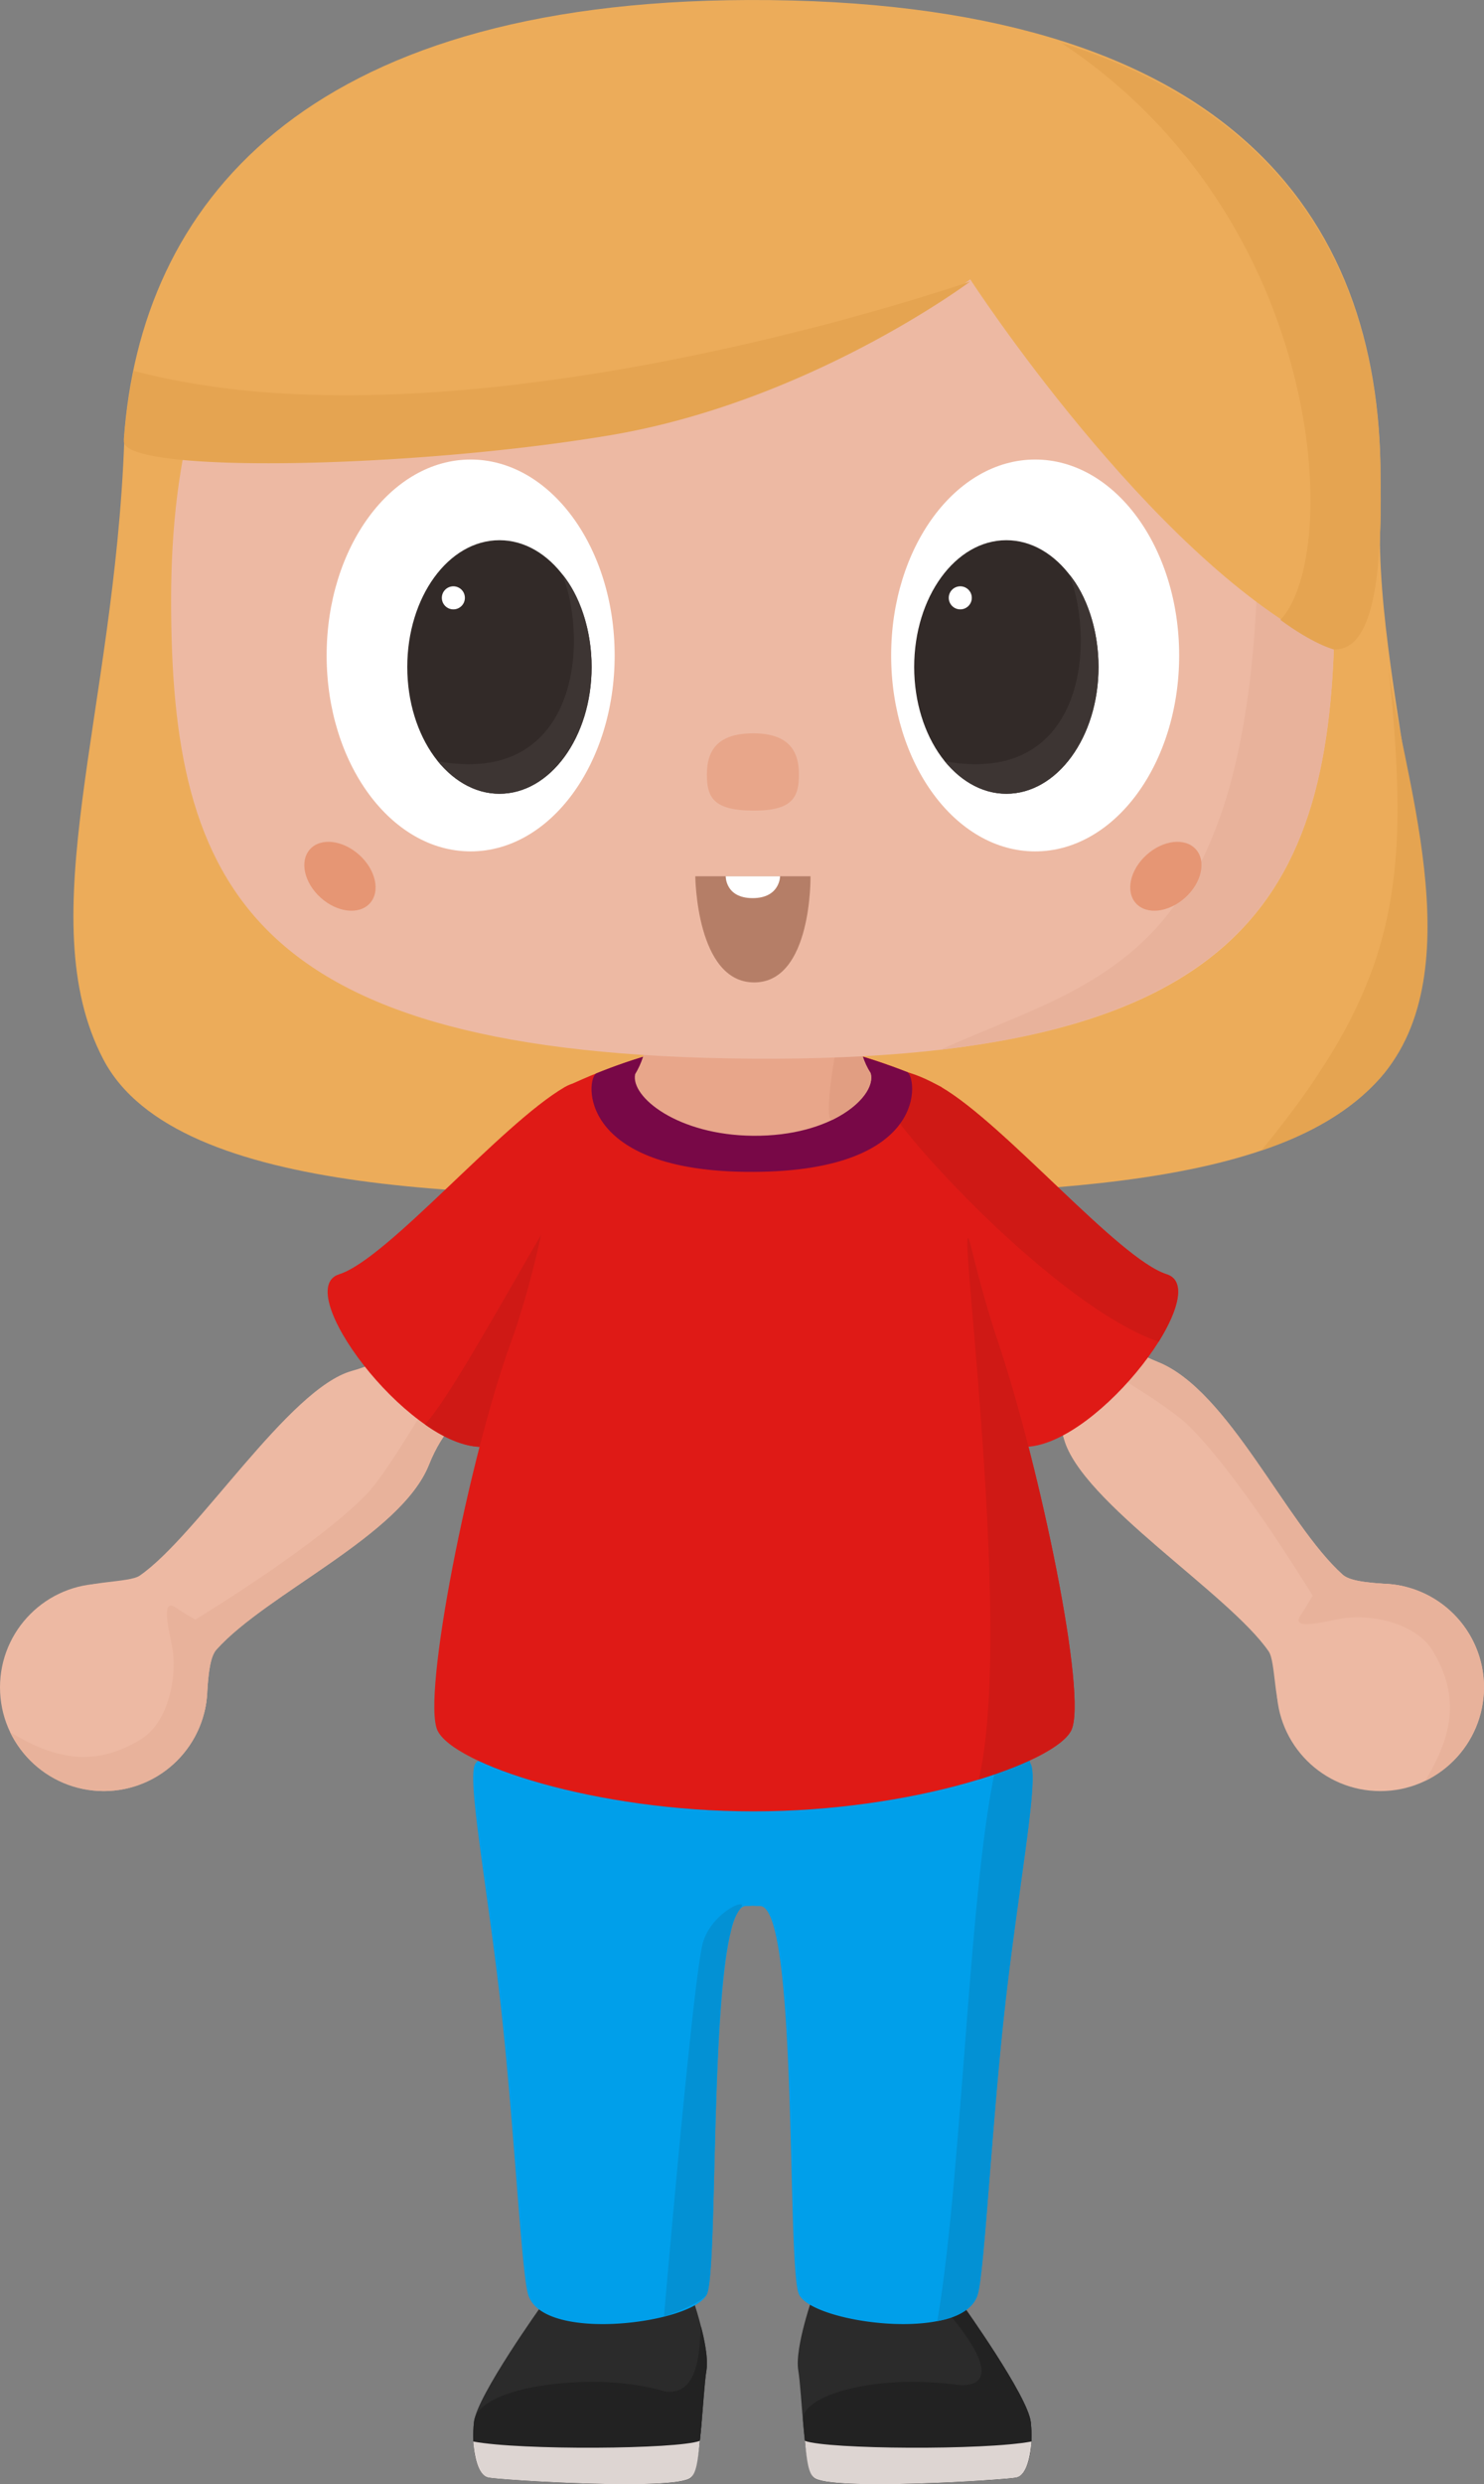<?xml version="1.0" encoding="UTF-8" standalone="no"?>
<svg
   id="karakter-vrouw"
   width="252.542"
   height="422.591"
   viewBox="0 0 252.542 422.591"
   version="1.1"
   xmlns="http://www.w3.org/2000/svg">
  <rect x="0" y="0" width="252.542" height="422.591" fill="#808080" stroke="none"/>
  <defs
     id="defs638" />
  <path
     id="Path_3709"
     data-name="Path 3709"
     d="m 21.147,75.019 c -1.689,46.323 -16.127,81.223 -3.56,105.197 12.567,23.974 67.416,23.285 108.447,23.285 53.752,0 92.488,-1.78 108.787,-20.066 16.299,-18.286 -0.007,-60.075 0,-92.549 C 205.659,75.851 22.835,28.697 21.147,75.019 Z"
     fill="#ecac5a" />
  <path
     id="Path_3710"
     data-name="Path 3710"
     d="m 214.668,195.708 c 8.307,-2.759 15.246,-6.768 20.152,-12.272 16.3,-18.286 3.314,-53.3 1.366,-70.83 4.03,37.589 1.955,54.365 -21.518,83.102 z"
     fill="#e5a451" />
  <g
     id="Group_5093"
     data-name="Group 5093">
    <g
       id="Group_5089"
       data-name="Group 5089"
       transform="translate(0,217.87)">
      <g
         id="Group_5088"
         data-name="Group 5088"
         transform="rotate(-90,128.494,-41.682)">
        <g
           id="Group_5086"
           data-name="Group 5086">
          <g
             id="Group_5084"
             data-name="Group 5084"
             transform="rotate(90,43.406,43.406)">
            <path
               id="Path_3678"
               data-name="Path 3678"
               d="M 58.305,49.988 C 48.7,41.375 38.9,18.608 26.863,13.818 14.826,9.028 14.852,0 14.852,0 L 0,12.371 c 0,0 7.906,3.8 10.886,14.554 2.98,10.754 28.1,26.331 34.84,36.132 1.217,1.769 0.85,9.4 2.728,11.542 6.3,0.161 20.655,-15.894 21.1,-21.832 0.157,-1.773 -8.866,-0.643 -11.249,-2.779 z"
               fill="#edb9a3" />
            <circle
               id="Ellipse_565"
               data-name="Ellipse 565"
               cx="17.645"
               cy="17.645"
               transform="translate(47.076,51.523)"
               fill="#edb9a3"
               r="17.645" />
          </g>
        </g>
        <g
           id="Group_5085"
           data-name="Group 5085"
           transform="translate(1.728,6.989)">
          <path
             id="Path_3678-2"
             data-name="Path 3678"
             d="M 51.317,49.988 C 41.708,41.374 31.907,18.608 19.875,13.817 7.843,9.026 7.863,0 7.863,0 L 0,8.657 c 0,0 20.086,11.143 24.874,15.776 8.408,8.149 19.586,26.289 21.679,29.686 4.494,-1.094 15.567,4.586 16.01,-1.353 0.16,-1.772 -8.863,-0.642 -11.246,-2.778 z"
             transform="rotate(90,42.542,42.542)"
             fill="#e8b29b" />
          <path
             id="Path_3686"
             data-name="Path 3686"
             d="M 13.909,0.245 A 17.645,17.645 0 0 1 31.554,17.89 17.871,17.871 0 0 1 21.537,33.805 C 25.998,26.42 27.668,19.629 22.787,11.614 19.908,6.886 12.1,5.326 7.2,6.209 4.232,6.743 -1.378,8.244 0.311,5.682 2,3.12 2.449,1.944 3.161,1.357 5.729,-0.778 9.641,0.245 13.909,0.245 Z"
             transform="rotate(90,-5.009,38.814)"
             fill="#e8b29b" />
        </g>
      </g>
      <g
         id="Group_5087"
         data-name="Group 5087"
         transform="translate(0,4.447)">
        <g
           id="Group_5086-2"
           data-name="Group 5086">
          <g
             id="Group_5084-2"
             data-name="Group 5084"
             transform="rotate(90,43.407,43.407)">
            <path
               id="Path_3678-3"
               data-name="Path 3678"
               d="M 58.3,49.989 C 48.691,41.375 38.89,18.609 26.858,13.818 14.826,9.027 14.851,0 14.851,0 L 0,12.371 c 0,0 7.906,3.8 10.886,14.554 2.98,10.754 28.1,26.331 34.84,36.133 1.217,1.769 0.85,9.4 2.728,11.542 6.3,0.161 20.654,-15.894 21.1,-21.833 0.157,-1.773 -8.866,-0.642 -11.254,-2.778 z"
               fill="#edb9a3" />
            <circle
               id="Ellipse_565-2"
               data-name="Ellipse 565"
               cx="17.645"
               cy="17.645"
               transform="translate(47.076,51.523)"
               fill="#edb9a3"
               r="17.645" />
          </g>
        </g>
        <g
           id="Group_5085-2"
           data-name="Group 5085"
           transform="translate(1.728,6.988)">
          <path
             id="Path_3678-4"
             data-name="Path 3678"
             d="M 51.316,49.989 C 41.707,41.375 31.906,18.609 19.874,13.818 7.842,9.027 7.863,0 7.863,0 L 0,8.657 c 0,0 20.086,11.143 24.874,15.776 8.408,8.149 19.586,26.289 21.679,29.686 4.494,-1.094 15.567,4.586 16.01,-1.353 0.159,-1.772 -8.863,-0.641 -11.247,-2.777 z"
             transform="rotate(90,42.542,42.542)"
             fill="#e8b29b" />
          <path
             id="Path_3686-2"
             data-name="Path 3686"
             d="M 13.909,0.245 A 17.645,17.645 0 0 1 31.554,17.89 17.871,17.871 0 0 1 21.537,33.806 C 25.998,26.421 27.668,19.63 22.787,11.615 19.908,6.886 12.1,5.326 7.2,6.209 4.232,6.743 -1.378,8.244 0.311,5.682 2,3.12 2.449,1.944 3.161,1.357 5.728,-0.778 9.641,0.245 13.909,0.245 Z"
             transform="rotate(90,-5.008,38.815)"
             fill="#e8b29b" />
        </g>
      </g>
    </g>
    <g
       id="Group_5076"
       data-name="Group 5076"
       transform="translate(80.53,390.14)">
      <path
         id="Path_3697"
         data-name="Path 3697"
         d="M 27.678,1.756 2.28,-0.271 c 0,0 -3.286,9.171 -2.635,13.071 0.651,3.9 0.955,16.828 2.635,18.255 2.719,2.312 32.266,0.408 34.412,0 2.146,-0.408 3,-5.112 2.512,-9.494 C 38.716,17.179 27.678,1.756 27.678,1.756 Z"
         transform="translate(55.67,0.271)"
         fill="#2b2b2b" />
      <path
         id="Path_3699"
         data-name="Path 3699"
         d="m 15.7,0.763 h -3.669 c 0,0 14.363,15.27 1.426,13.422 1.326,4.424 7.495,11.192 5.364,16.373 2.81,-0.174 5.32,-0.388 5.891,-0.5 2.146,-0.408 3,-5.112 2.512,-9.494 C 26.736,16.182 15.7,0.763 15.7,0.763 Z"
         transform="translate(67.649,1.264)"
         fill="#222222" />
      <g
         id="Group_5091"
         data-name="Group 5091"
         transform="translate(56.109,15.028)">
        <path
           id="Path_3695"
           data-name="Path 3695"
           d="m 18.32,7.4 c -9.689,-0.046 -19.075,2.778 -18.752,6.631 0.335,4 0.847,8.822 1.833,9.661 2.719,2.312 32.266,0.408 34.412,0 2.146,-0.408 3,-5.112 2.512,-9.494 C 37.837,9.816 28.009,7.437 18.32,7.4 Z"
           transform="translate(0.44,-7.395)"
           fill="#222222" />
      </g>
      <path
         id="Path_3698"
         data-name="Path 3698"
         d="m -0.429,12.52 c 0.318,3.548 0.633,5.494 1.52,6.249 2.719,2.312 32.266,0.408 34.412,0 1.492,-0.283 2.359,-2.642 2.624,-6.141 -7.998,1.522 -34.733,1.33 -38.556,-0.108 z"
         transform="translate(56.881,12.557)"
         fill="#ddd5d2" />
      <path
         id="Path_3673"
         data-name="Path 3673"
         d="m 11.219,1.756 25.4,-2.027 c 0,0 3.281,9.171 2.634,13.071 -0.647,3.9 -0.953,16.828 -2.635,18.255 -2.719,2.312 -32.267,0.408 -34.413,0 -2.146,-0.408 -3,-5.112 -2.512,-9.494 C 0.181,17.179 11.219,1.756 11.219,1.756 Z"
         transform="translate(0.441,0.271)"
         fill="#2b2b2b" />
      <g
         id="Group_5090"
         data-name="Group 5090"
         transform="translate(0.001,5.589)">
        <path
           id="Path_3695-2"
           data-name="Path 3695"
           d="m 19.7,7.4 c 9.69,-0.042 19.076,2.783 18.752,6.636 -0.335,4 -0.847,8.822 -1.833,9.661 C 33.9,26 4.352,24.1 2.205,23.692 0.058,23.284 -0.795,18.58 -0.307,14.198 0.181,9.816 10.009,7.437 19.7,7.4 Z"
           transform="translate(0.44,2.044)"
           fill="#222222" />
        <path
           id="Path_3696"
           data-name="Path 3696"
           d="m 23,2.58 c 0.592,2.2 1.267,5.511 0.938,7.478 -0.651,3.9 -0.957,16.832 -2.634,18.258 -1.87,1.591 -6.841,-5.856 -5.6,-14.894 C 23.057,15.556 22.65,5.85 23,2.58 Z"
           transform="translate(15.755,-2.58)"
           fill="#222222" />
      </g>
      <path
         id="Path_3674"
         data-name="Path 3674"
         d="m 38.128,12.52 c -0.318,3.548 -0.633,5.494 -1.52,6.249 -2.719,2.312 -32.267,0.408 -34.413,0 C 0.7,18.486 -0.164,16.127 -0.429,12.628 7.569,14.15 34.3,13.958 38.128,12.52 Z"
         transform="translate(0.429,12.557)"
         fill="#ddd5d2" />
    </g>
    <path
       id="Union_1"
       data-name="Union 1"
       d="M 55.417,92.548 C 53.305,87.575 55.347,26.333 48.761,26.539 a 10.348,10.348 0 0 1 -1.225,-0.043 9.077,9.077 0 0 1 -1.093,0.043 c -6.589,-0.206 -4.546,61.036 -6.659,66.009 -2.113,4.973 -28.13,8.446 -30.461,0 C 8.157,88.348 6.923,62.963 4.578,42.483 3.905,36.623 3.139,30.954 2.342,25.223 0.759,13.7 -0.6,4.506 0.277,2.509 2.311,-2.1 35.457,0.812 47.6,2.041 59.741,0.812 92.882,-2.1 94.924,2.509 c 0.877,2 -0.482,11.193 -2.066,22.714 -0.8,5.731 -1.563,11.4 -2.236,17.26 -2.349,20.48 -3.579,45.864 -4.742,50.065 -1.021,3.7 -6.589,5.111 -12.7,5.111 -7.843,0 -16.58,-2.321 -17.763,-5.111 z"
       transform="translate(80.53,297.692)"
       fill="#009fea" />
    <path
       id="Path_3683"
       data-name="Path 3683"
       d="m 16.99,99.028 c 3.215,-0.533 6.182,-2 6.9,-4.606 1.161,-4.2 2.39,-29.583 4.744,-50.063 0.674,-5.86 1.439,-11.526 2.23,-17.261 C 32.453,15.583 33.811,6.38 32.93,4.387 32.349,3.072 32.922,1.6 27.863,1.258 22.474,18.921 21.478,72.888 16.99,99.028 Z"
       transform="translate(142.52,295.814)"
       fill="#0391d4" />
    <g
       id="Group_5075"
       data-name="Group 5075"
       transform="translate(55.757,176.657)">
      <path
         id="Path_3668"
         data-name="Path 3668"
         d="M 31.053,0.415 C 20.127,6.816 0.9,29.646 -7.308,32.241 -15.516,34.836 4.026,60.956 16.492,61.59 28.958,62.224 28.332,56.3 30.121,51.386 37.056,32.351 41.98,-5.986 31.053,0.415 Z"
         transform="translate(9.259,7.872)"
         fill="#df1a16" />
      <path
         id="Path_3682"
         data-name="Path 3682"
         d="m -0.819,52.192 c 2.842,2.06 6.226,3.667 9.206,3.819 12.468,0.634 11.837,-5.294 13.626,-10.205 A 139.357,139.357 0 0 0 29.346,6.556 C 29.524,-2.029 6.151,44.92 -0.819,52.192 Z"
         transform="translate(17.367,13.452)"
         fill="#cf1915" />
      <path
         id="Path_3669"
         data-name="Path 3669"
         d="M -2.854,0.415 C 8.072,6.816 27.3,29.646 35.506,32.242 43.712,34.838 24.171,60.957 11.7,61.591 -0.771,62.225 -0.133,56.3 -1.922,51.386 -8.856,32.351 -13.781,-5.986 -2.854,0.415 Z"
         transform="translate(107.286,7.872)"
         fill="#df1a16" />
      <path
         id="Path_3667"
         data-name="Path 3667"
         d="m 22.205,4.126 c 0,0 16.327,-8.287 32.053,-8.287 15.726,0 32.042,8.287 32.042,8.287 0,0 2.625,22.507 9.659,43.55 7.034,21.043 15.25,60.246 12.369,65.89 -2.881,5.644 -27.113,13.754 -54.07,13.754 -26.957,0 -51,-8.006 -53.76,-13.754 C -2.262,107.818 6,66.71 12.931,47.676 19.862,28.642 22.205,4.126 22.205,4.126 Z"
         transform="translate(18.201,4.161)"
         fill="#df1a16" />
      <path
         id="Path_3680"
         data-name="Path 3680"
         d="m 46.992,15.155 c 0.589,2.456 1.291,5.163 2.255,8.554 0.568,2 1.385,4.679 2.271,7.33 7.034,21.042 15.25,60.246 12.369,65.89 -1.3,2.54 -6.917,5.579 -15.715,8.324 6.296,-27.197 -4.887,-105.538 -1.18,-90.098 z"
         transform="translate(62.643,20.798)"
         fill="#cf1915" />
      <path
         id="Path_3681"
         data-name="Path 3681"
         d="m -0.889,1.468 c 10.926,6.4 30.156,29.231 38.36,31.827 3.224,1.02 2.164,5.673 -1.371,11.474 C 18.673,38.743 -9.265,8.3 -11.109,2.681 -12.633,-4.105 -4.91,-0.888 -0.889,1.468 Z"
         transform="translate(105.321,6.82)"
         fill="#cf1915" />
    </g>
    <g
       id="Group_5079"
       data-name="Group 5079"
       transform="translate(100.662,176.657)">
      <path
         id="Path_3667-2"
         data-name="Path 3667"
         d="m 14.451,1.759 c 5.421,-2.222 16.194,-5.92 26.7,-5.92 9.577,0 19.373,3.074 26.139,5.7 1.667,0.646 4.114,16.866 -26.139,16.993 C 10.898,18.659 12.635,2.5 14.451,1.759 Z"
         transform="translate(-13.598,4.161)"
         fill="#780847" />
    </g>
    <path
       id="Path_3684"
       data-name="Path 3684"
       d="m 21.945,21.3 c 1.664,-5.152 7.7,-7.513 6.418,-5.776 a 9.6,9.6 0 0 0 -1.738,4.132 c -3.437,12.916 -2.252,57.4 -4.038,61.6 -0.614,1.446 -7.322,3.852 -7.322,3.852 0,0 5.016,-58.654 6.68,-63.808 z"
       transform="translate(97.73,308.976)"
       fill="#0391d4" />
    <g
       id="Group_5064"
       data-name="Group 5064"
       transform="translate(21.079)">
      <path
         id="Path_3650"
         data-name="Path 3650"
         d="M 20.823,48.573 C 8.026,48.46 -0.03,41.981 0.77,38.1 3.052,34.32 3.014,30.461 3.014,26.093 3.014,11.913 3.914,0.284 20.823,0.198 37.732,0.112 38.7,11.912 38.7,26.092 c 0,3.758 -0.3,8.05 2.152,11.841 1.063,3.88 -6.437,10.76 -20.029,10.64 z"
         transform="translate(86.235,144.633)"
         fill="#e8a68a" />
      <path
         id="Path_3694"
         data-name="Path 3694"
         d="m 22.527,15.05 c 0,3.758 -0.3,8.05 2.152,11.841 0.6,2.185 -1.519,5.32 -6.446,7.894 C 15.364,36.3 22.527,0.869 22.527,15.05 Z"
         transform="translate(102.41,155.675)"
         fill="#e19e82" />
      <path
         id="Path_3620"
         data-name="Path 3620"
         d="M 99.009,166.423 C 13.157,165.862 0,137.147 0,88.423 0,39.699 20.507,0.492 99.009,0.2 c 78.502,-0.292 99.009,39.5 99.009,88.224 0,48.724 -13.158,78.56 -99.009,77.999 z"
         transform="translate(8.039,13.67)"
         fill="#edb9a3" />
      <ellipse
         id="Ellipse_555"
         data-name="Ellipse 555"
         cx="24.507"
         cy="33.329"
         rx="24.507"
         ry="33.329"
         transform="translate(34.507,78.172)"
         fill="#ffffff" />
      <ellipse
         id="Ellipse_556"
         data-name="Ellipse 556"
         cx="15.684"
         cy="21.566"
         rx="15.684"
         ry="21.566"
         transform="translate(48.23,91.896)"
         fill="#322a28" />
      <circle
         id="Ellipse_557"
         data-name="Ellipse 557"
         cx="1.961"
         cy="1.961"
         transform="translate(54.112,99.738)"
         fill="#ffffff"
         r="1.961" />
      <ellipse
         id="Ellipse_558"
         data-name="Ellipse 558"
         cx="24.507"
         cy="33.329"
         rx="24.507"
         ry="33.329"
         transform="translate(130.573,78.172)"
         fill="#ffffff" />
      <ellipse
         id="Ellipse_559"
         data-name="Ellipse 559"
         cx="15.684"
         cy="21.566"
         rx="15.684"
         ry="21.566"
         transform="translate(134.494,91.896)"
         fill="#322a28" />
      <circle
         id="Ellipse_560"
         data-name="Ellipse 560"
         cx="1.961"
         cy="1.961"
         transform="translate(140.376,99.738)"
         fill="#ffffff"
         r="1.961" />
      <path
         id="Path_3621"
         data-name="Path 3621"
         d="m 0,0 h 19.605 c 0,0 0.295,18.055 -9.586,18.055 C 0.138,18.055 0,0 0,0 Z"
         transform="translate(97.244,149.063)"
         fill="#b57e67" />
      <path
         id="Path_3622"
         data-name="Path 3622"
         d="M 0,0 H 9.251 C 9.251,0 9.244,3.719 4.582,3.719 -0.08,3.719 0,0 0,0 Z"
         transform="translate(102.421,149.063)"
         fill="#ffffff" />
      <path
         id="Path_3648"
         data-name="Path 3648"
         d="M 7.831,13.344 C 1.041,13.3 0,11.028 0,7.175 0,3.322 1.622,0.22 7.831,0.2 c 6.209,-0.02 7.831,3.124 7.831,6.978 0,3.854 -1.041,6.21 -7.831,6.166 z"
         transform="translate(99.217,124.549)"
         fill="#e8a68a" />
      <path
         id="Path_3685"
         data-name="Path 3685"
         d="m 118.532,16.237 c 11.228,15 15.325,35 15.325,56.778 0,41.757 -9.663,69.642 -67.062,76.48 31.577,-14.404 62.958,-14.895 51.737,-133.258 z"
         transform="translate(72.199,29.077)"
         fill="#e8b29b" />
      <ellipse
         id="Ellipse_561"
         data-name="Ellipse 561"
         cx="4.901"
         cy="6.862"
         rx="4.901"
         ry="6.862"
         transform="rotate(-48,180.531,42.171)"
         fill="#e69674" />
      <ellipse
         id="Ellipse_562"
         data-name="Ellipse 562"
         cx="4.901"
         cy="6.862"
         rx="4.901"
         ry="6.862"
         transform="rotate(-132,122.768,39.579)"
         fill="#e69674" />
      <path
         id="Path_3692"
         data-name="Path 3692"
         d="m 23.847,2.964 c 2.9,3.485 4.974,9.287 4.974,15.754 0,11.91 -7.022,21.566 -15.684,21.566 -3.846,0 -7.369,-1.9 -10.483,-5.524 23.501,4.266 25.835,-19.693 21.193,-31.796 z"
         transform="translate(137.043,94.743)"
         fill="#3d3533" />
      <path
         id="Path_3693"
         data-name="Path 3693"
         d="m 23.847,2.964 c 2.9,3.485 4.974,9.287 4.974,15.754 0,11.91 -7.022,21.566 -15.684,21.566 -3.846,0 -7.369,-1.9 -10.483,-5.524 23.501,4.266 25.835,-19.693 21.193,-31.796 z"
         transform="translate(50.779,94.743)"
         fill="#3d3533" />
      <path
         id="Path_3708"
         data-name="Path 3708"
         d="M 80.46,73.893 C 46.421,79.587 -2.28,80.448 -2.2,74.9 0.624,35.1 28.238,0.448 104.048,0.2 c 81.34,-0.268 107.605,36.441 107.605,80.975 0.424,22.444 -2.8,32 -9.995,28.469 -29.386,-15.034 -59.823,-61.92 -59.823,-61.92 0,0 -27.335,20.476 -61.375,26.169 z"
         transform="translate(2.201,-0.197)"
         fill="#ecac5a" />
      <path
         id="Path_3711"
         data-name="Path 3711"
         d="m 94.489,4.4 c 39.943,12.416 54.325,41.086 54.325,74.041 0.37,19.571 -2.036,29.341 -7.936,29.138 -0.051,0 -3.5,-0.886 -9.1,-5.024 C 142.246,91.628 139.7,34.336 94.489,4.4 Z"
         transform="translate(65.04,2.895)"
         fill="#e5a451" />
      <path
         id="Path_3712"
         data-name="Path 3712"
         d="M 80.46,55.173 C 46.421,60.867 -2.28,61.729 -2.2,56.18 A 90.022,90.022 0 0 1 -0.538,44.19 C 55.531,59.152 141.835,29 141.835,29 c 0,0 -27.335,20.48 -61.375,26.173 z"
         transform="translate(2.201,18.883)"
         fill="#e5a451" />
    </g>
  </g>
</svg>
